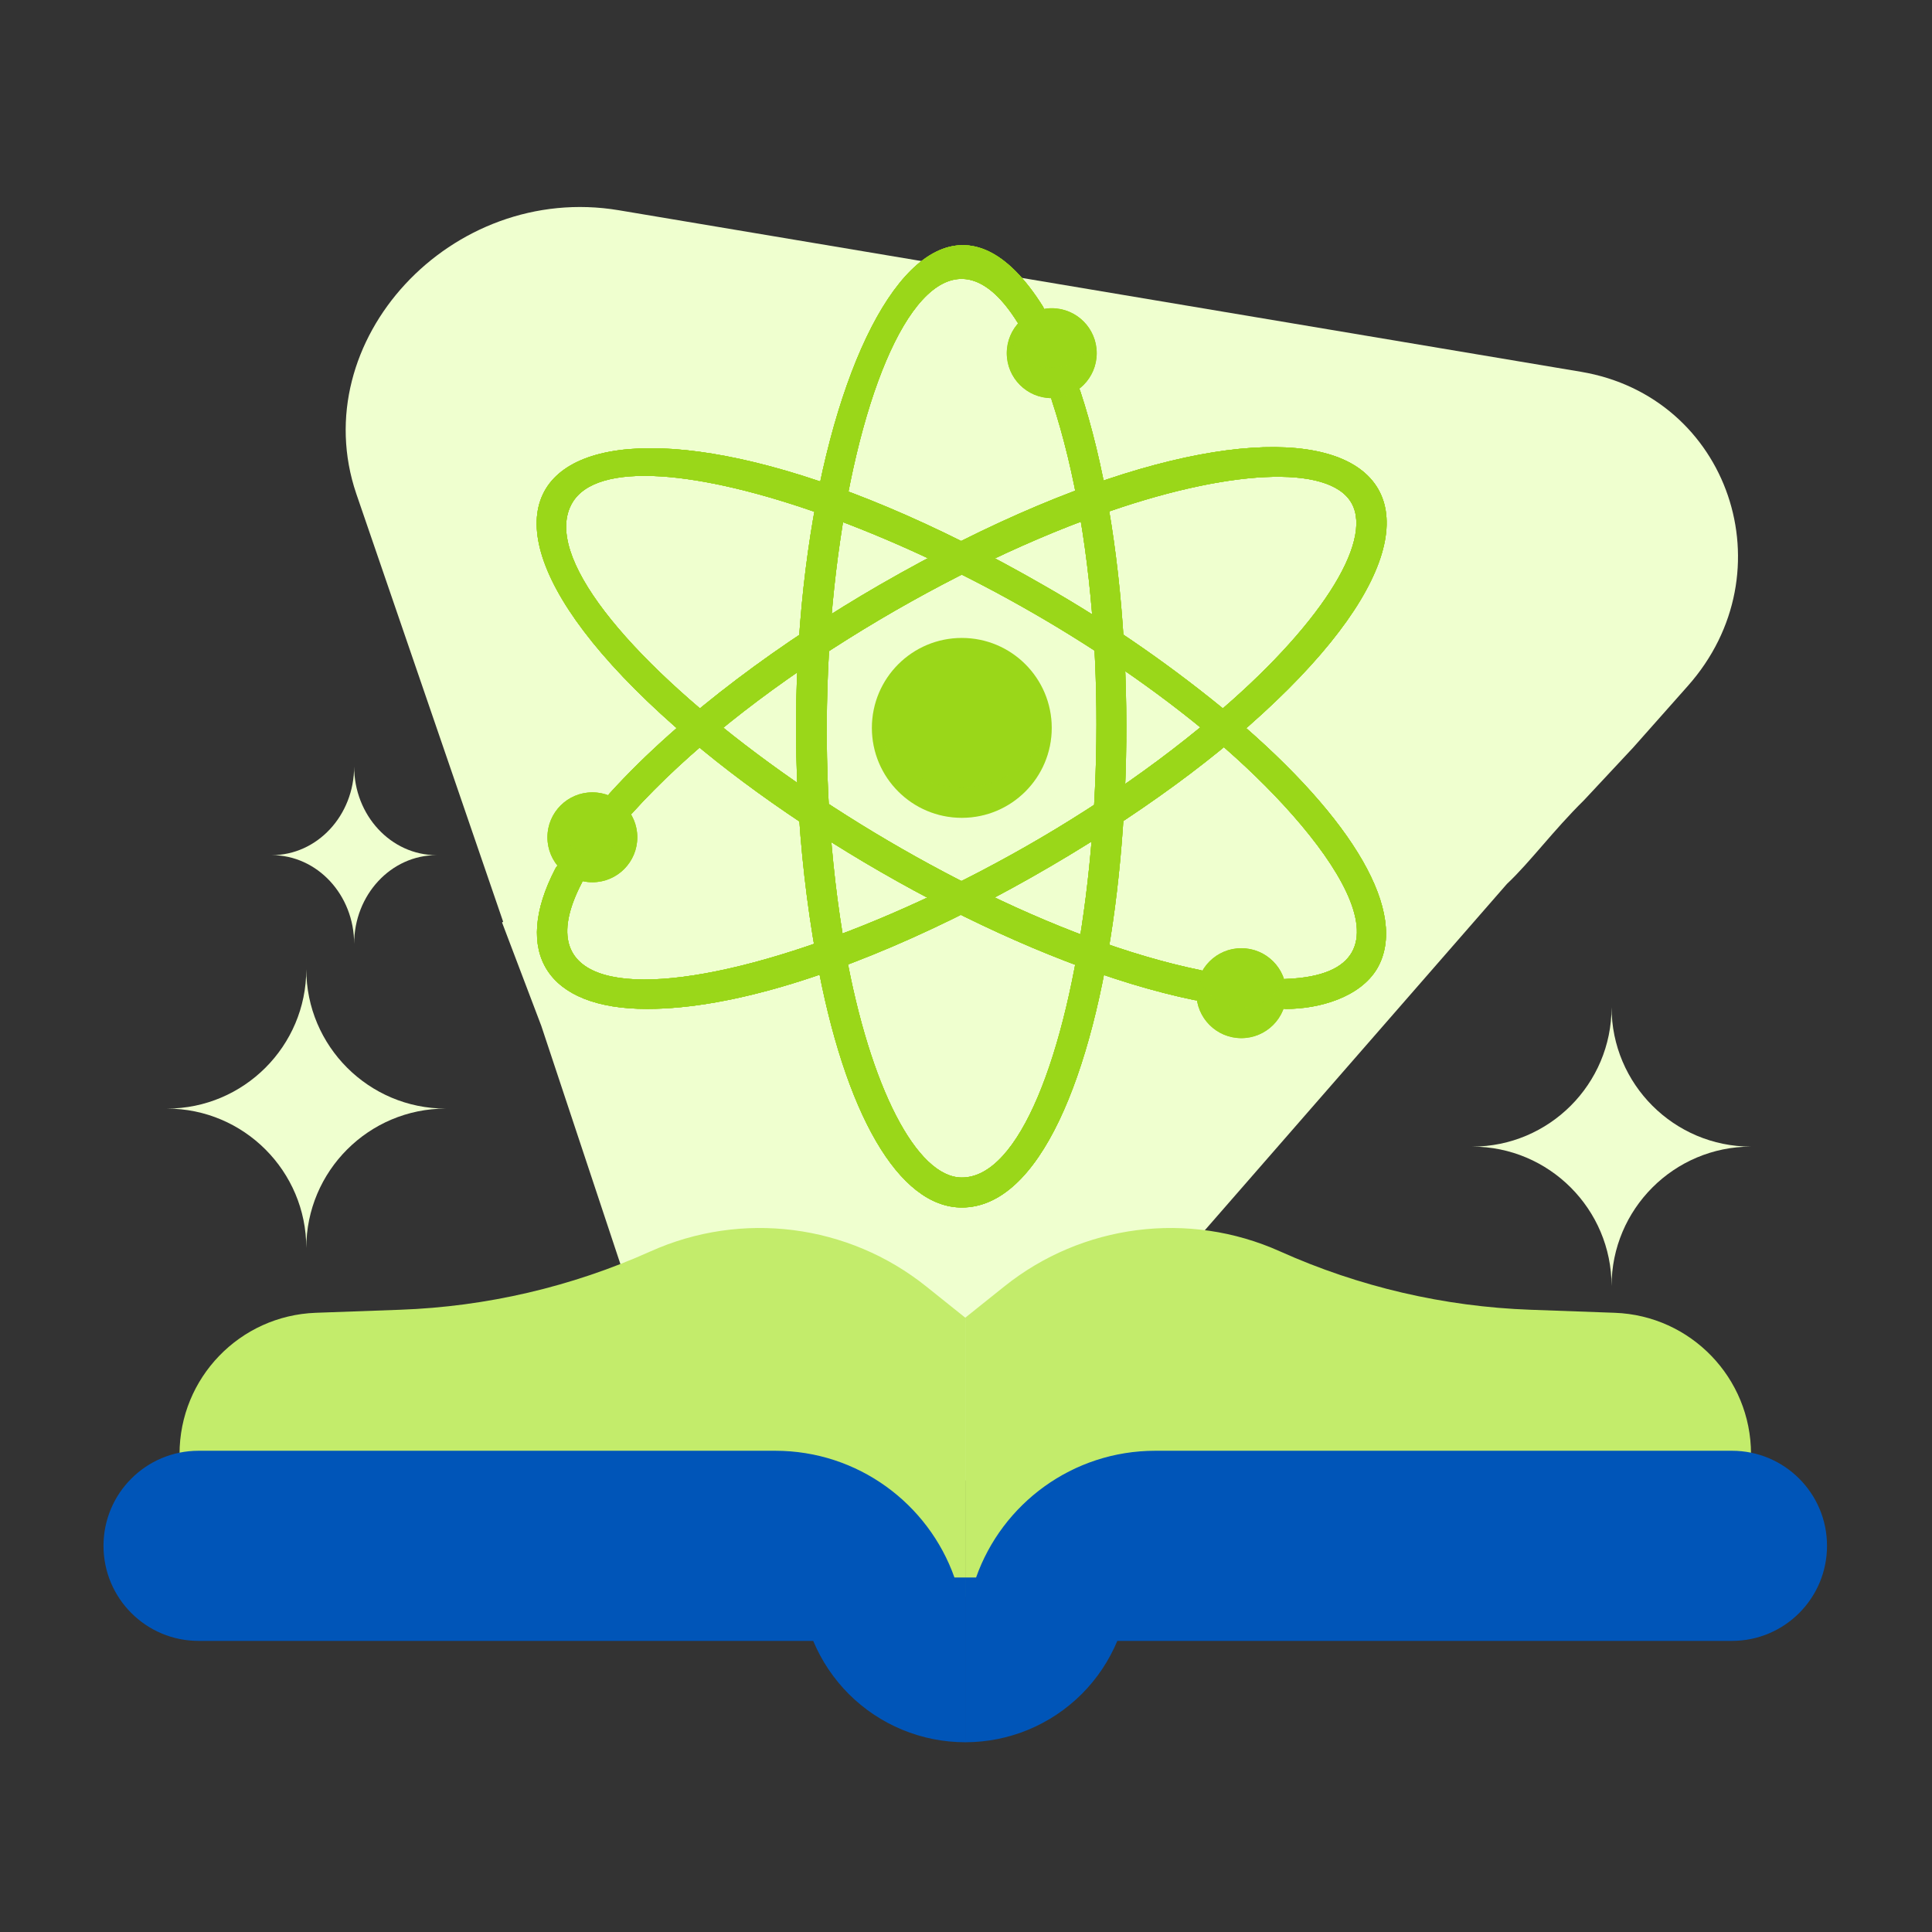 <svg width="56" height="56" viewBox="0 0 56 56" fill="none" xmlns="http://www.w3.org/2000/svg">
<rect x="0" y="0" width="56" height="56" fill="#333333" stroke="none"/>
<path d="M21.329 42.635C22.137 43.22 22.948 43.451 23.572 43.586C25.231 43.947 27.068 43.584 28.619 42.531C29.108 42.199 29.567 41.799 29.978 41.328L43.678 25.622C44.356 24.985 45.008 24.086 45.919 23.188L47.346 21.66L48.922 19.883C51.853 16.583 50.121 11.5 45.828 10.777L17.936 6.094C13.08 5.282 8.825 9.879 10.326 14.308L14.584 26.717L14.552 26.738L15.69 29.736L18.108 37.017C18.108 37.017 18.359 37.789 18.781 38.769L18.791 38.762C19.163 39.556 19.824 40.933 20.416 41.738L20.406 41.745C20.694 42.124 21.013 42.438 21.329 42.635Z" fill="#EFFFCF"/>
<path d="M27.979 46.276V38.194L26.852 37.292C24.589 35.478 21.501 35.084 18.856 36.272C16.567 37.299 14.102 37.874 11.595 37.964L9.153 38.052C6.949 38.132 5.204 39.941 5.204 42.146V46.276H27.979Z" fill="#C3EC6B"/>
<path d="M27.979 46.276V38.194L29.106 37.292C31.369 35.478 34.456 35.084 37.102 36.272C39.39 37.299 41.856 37.874 44.362 37.964L46.805 38.052C49.009 38.132 50.754 39.941 50.754 42.146V46.276H27.979Z" fill="#C3EC6B"/>
<path fill-rule="evenodd" clip-rule="evenodd" d="M5.755 42.051C4.233 42.051 3 43.285 3 44.806C3 46.328 4.233 47.562 5.755 47.562H23.571C23.811 48.137 24.162 48.66 24.602 49.102C25.046 49.545 25.572 49.897 26.152 50.137C26.731 50.377 27.352 50.5 27.979 50.5V45.725H27.665C26.909 43.585 24.868 42.051 22.469 42.051H5.755Z" fill="#0055B8"/>
<path fill-rule="evenodd" clip-rule="evenodd" d="M50.202 42.051C51.724 42.051 52.957 43.285 52.957 44.806C52.957 46.328 51.724 47.562 50.202 47.562H32.386C32.146 48.137 31.796 48.66 31.355 49.102C30.911 49.545 30.385 49.897 29.805 50.137C29.226 50.377 28.605 50.5 27.978 50.5V45.725H28.292C29.048 43.585 31.089 42.051 33.488 42.051H50.202Z" fill="#0055B8"/>
<path d="M7.877 24.787C9.195 24.787 10.265 25.938 10.265 27.358C10.265 25.938 11.334 24.787 12.652 24.787C11.334 24.787 10.265 23.635 10.265 22.215C10.265 23.635 9.195 24.787 7.877 24.787Z" fill="#EFFFCF"/>
<path d="M4.837 32.133C7.067 32.133 8.878 33.945 8.878 36.174C8.878 33.945 10.689 32.133 12.919 32.133C10.689 32.133 8.878 30.322 8.878 28.093C8.878 30.322 7.067 32.133 4.837 32.133Z" fill="#EFFFCF"/>
<path d="M42.671 33.235C44.901 33.235 46.712 35.047 46.712 37.276C46.712 35.047 48.523 33.235 50.753 33.235C48.523 33.235 46.712 31.424 46.712 29.195C46.712 31.424 44.901 33.235 42.671 33.235Z" fill="#EFFFCF"/>
<path d="M27.879 23.705C29.319 23.705 30.485 22.538 30.485 21.098C30.485 19.658 29.319 18.491 27.879 18.491C26.439 18.491 25.272 19.658 25.272 21.098C25.272 22.538 26.439 23.705 27.879 23.705Z" fill="#9AD719"/>
<path d="M27.879 35C26.054 35 24.477 32.289 23.66 27.745C21.406 15.237 26.093 2.317 30.22 8.869C30.282 8.966 30.301 9.085 30.275 9.197C30.249 9.31 30.179 9.407 30.081 9.468C29.983 9.529 29.865 9.549 29.753 9.523C29.64 9.497 29.543 9.427 29.482 9.329C26.141 4.007 22.574 16.814 24.512 27.588C25.22 31.524 26.576 34.131 27.879 34.131C31.215 34.131 33.253 19.968 30.485 11.601C30.454 11.493 30.467 11.377 30.52 11.278C30.572 11.179 30.662 11.104 30.768 11.069C30.875 11.034 30.991 11.042 31.093 11.091C31.194 11.14 31.272 11.226 31.311 11.332C34.069 19.686 32.38 35 27.879 35Z" fill="#9AD719"/>
<path d="M27.879 35C26.054 35 24.477 32.289 23.66 27.745C21.406 15.237 26.093 2.317 30.22 8.869C30.282 8.966 30.301 9.085 30.275 9.197C30.249 9.31 30.179 9.407 30.081 9.468C29.983 9.529 29.865 9.549 29.753 9.523C29.64 9.497 29.543 9.427 29.482 9.329C26.141 4.007 22.574 16.814 24.512 27.588C25.22 31.524 26.576 34.131 27.879 34.131C31.215 34.131 33.253 19.968 30.485 11.601C30.454 11.493 30.467 11.377 30.52 11.278C30.572 11.179 30.662 11.104 30.768 11.069C30.875 11.034 30.991 11.042 31.093 11.091C31.194 11.14 31.272 11.226 31.311 11.332C34.069 19.686 32.38 35 27.879 35Z" fill="#9AD719"/>
<path d="M30.485 11.54C31.205 11.54 31.789 10.957 31.789 10.237C31.789 9.517 31.205 8.934 30.485 8.934C29.766 8.934 29.182 9.517 29.182 10.237C29.182 10.957 29.766 11.54 30.485 11.54Z" fill="#9AD719"/>
<path d="M27.879 35C26.054 35 24.477 32.289 23.66 27.745C21.406 15.237 26.093 2.317 30.22 8.869C30.282 8.966 30.301 9.085 30.275 9.197C30.249 9.31 30.179 9.407 30.081 9.468C29.983 9.529 29.865 9.549 29.753 9.523C29.64 9.497 29.543 9.427 29.482 9.329C26.141 4.007 22.574 16.814 24.512 27.588C25.22 31.524 26.576 34.131 27.879 34.131C31.215 34.131 33.253 19.968 30.485 11.601C30.454 11.493 30.467 11.377 30.52 11.278C30.572 11.179 30.662 11.104 30.768 11.069C30.875 11.034 30.991 11.042 31.093 11.091C31.194 11.14 31.272 11.226 31.311 11.332C34.069 19.686 32.38 35 27.879 35Z" fill="#9AD719"/>
<path d="M27.879 35C26.054 35 24.477 32.289 23.66 27.745C21.406 15.237 26.093 2.317 30.22 8.869C30.282 8.966 30.301 9.085 30.275 9.197C30.249 9.31 30.179 9.407 30.081 9.468C29.983 9.529 29.865 9.549 29.753 9.523C29.64 9.497 29.543 9.427 29.482 9.329C26.141 4.007 22.574 16.814 24.512 27.588C25.22 31.524 26.576 34.131 27.879 34.131C31.215 34.131 33.253 19.968 30.485 11.601C30.454 11.493 30.467 11.377 30.52 11.278C30.572 11.179 30.662 11.104 30.768 11.069C30.875 11.034 30.991 11.042 31.093 11.091C31.194 11.14 31.272 11.226 31.311 11.332C34.069 19.686 32.38 35 27.879 35Z" fill="#9AD719"/>
<path d="M30.485 11.54C31.205 11.54 31.789 10.957 31.789 10.237C31.789 9.517 31.205 8.934 30.485 8.934C29.766 8.934 29.182 9.517 29.182 10.237C29.182 10.957 29.766 11.54 30.485 11.54Z" fill="#9AD719"/>
<path d="M37.284 29.244C37.169 29.244 37.059 29.198 36.977 29.116C36.896 29.035 36.85 28.924 36.85 28.809C36.85 28.694 36.896 28.584 36.977 28.502C37.059 28.421 37.169 28.375 37.284 28.375C41.481 28.21 38.431 24.156 35.203 21.424C28.426 15.694 18.004 12.123 16.584 14.581C14.846 17.592 26.506 26.416 34.791 28.119C34.906 28.142 35.007 28.209 35.072 28.307C35.138 28.405 35.161 28.525 35.138 28.64C35.115 28.755 35.047 28.856 34.95 28.922C34.852 28.987 34.732 29.01 34.617 28.987C29.89 28.014 23.856 24.708 20.007 21.445C10.449 13.335 17.4 9.559 30.268 16.975C32.205 18.081 34.039 19.356 35.751 20.785C39.27 23.765 40.83 26.485 39.922 28.066C39.422 28.918 38.218 29.244 37.284 29.244Z" fill="#9AD719"/>
<path d="M37.284 29.244C37.169 29.244 37.059 29.198 36.977 29.116C36.896 29.035 36.85 28.924 36.85 28.809C36.85 28.694 36.896 28.584 36.977 28.502C37.059 28.421 37.169 28.375 37.284 28.375C41.481 28.21 38.431 24.156 35.203 21.424C28.426 15.694 18.004 12.123 16.584 14.581C14.846 17.592 26.506 26.416 34.791 28.119C34.906 28.142 35.007 28.209 35.072 28.307C35.138 28.405 35.161 28.525 35.138 28.64C35.115 28.755 35.047 28.856 34.95 28.922C34.852 28.987 34.732 29.01 34.617 28.987C29.89 28.014 23.856 24.708 20.007 21.445C10.449 13.335 17.4 9.559 30.268 16.975C32.205 18.081 34.039 19.356 35.751 20.785C39.27 23.765 40.83 26.485 39.922 28.066C39.422 28.918 38.218 29.244 37.284 29.244Z" fill="#9AD719"/>
<path d="M35.981 30.091C36.701 30.091 37.285 29.507 37.285 28.788C37.285 28.068 36.701 27.484 35.981 27.484C35.261 27.484 34.678 28.068 34.678 28.788C34.678 29.507 35.261 30.091 35.981 30.091Z" fill="#9AD719"/>
<path d="M37.284 29.244C37.169 29.244 37.059 29.198 36.977 29.116C36.896 29.035 36.85 28.924 36.85 28.809C36.85 28.694 36.896 28.584 36.977 28.502C37.059 28.421 37.169 28.375 37.284 28.375C41.481 28.21 38.431 24.156 35.203 21.424C28.426 15.694 18.004 12.123 16.584 14.581C14.846 17.592 26.506 26.416 34.791 28.119C34.906 28.142 35.007 28.209 35.072 28.307C35.138 28.405 35.161 28.525 35.138 28.64C35.115 28.755 35.047 28.856 34.95 28.922C34.852 28.987 34.732 29.01 34.617 28.987C29.89 28.014 23.856 24.708 20.007 21.445C10.449 13.335 17.4 9.559 30.268 16.975C32.205 18.081 34.039 19.356 35.751 20.785C39.27 23.765 40.83 26.485 39.922 28.066C39.422 28.918 38.218 29.244 37.284 29.244Z" fill="#9AD719"/>
<path d="M37.284 29.244C37.169 29.244 37.059 29.198 36.977 29.116C36.896 29.035 36.85 28.924 36.85 28.809C36.85 28.694 36.896 28.584 36.977 28.502C37.059 28.421 37.169 28.375 37.284 28.375C41.481 28.21 38.431 24.156 35.203 21.424C28.426 15.694 18.004 12.123 16.584 14.581C14.846 17.592 26.506 26.416 34.791 28.119C34.906 28.142 35.007 28.209 35.072 28.307C35.138 28.405 35.161 28.525 35.138 28.64C35.115 28.755 35.047 28.856 34.95 28.922C34.852 28.987 34.732 29.01 34.617 28.987C29.89 28.014 23.856 24.708 20.007 21.445C10.449 13.335 17.4 9.559 30.268 16.975C32.205 18.081 34.039 19.356 35.751 20.785C39.27 23.765 40.83 26.485 39.922 28.066C39.422 28.918 38.218 29.244 37.284 29.244Z" fill="#9AD719"/>
<path d="M35.981 30.091C36.701 30.091 37.285 29.507 37.285 28.788C37.285 28.068 36.701 27.484 35.981 27.484C35.261 27.484 34.678 28.068 34.678 28.788C34.678 29.507 35.261 30.091 35.981 30.091Z" fill="#9AD719"/>
<path d="M18.756 29.244C15.828 29.244 14.846 27.593 16.093 25.186C16.145 25.084 16.237 25.006 16.347 24.971C16.457 24.936 16.576 24.946 16.679 24.999C16.782 25.052 16.859 25.144 16.894 25.254C16.929 25.364 16.919 25.483 16.866 25.586C13.925 31.233 26.988 27.706 35.169 20.768C38.218 18.2 39.817 15.715 39.174 14.581C38.531 13.447 35.568 13.591 31.828 14.938C27.275 16.562 21.54 19.999 18.321 23.574C18.244 23.66 18.136 23.712 18.021 23.718C17.905 23.724 17.792 23.684 17.706 23.607C17.621 23.53 17.569 23.422 17.563 23.306C17.557 23.191 17.597 23.078 17.674 22.992C19.79 20.663 22.761 18.535 25.489 16.958C38.523 9.446 45.209 13.421 35.751 21.428C31.65 24.904 23.795 29.244 18.756 29.244Z" fill="#9AD719"/>
<path d="M18.756 29.244C15.828 29.244 14.846 27.593 16.093 25.186C16.145 25.084 16.237 25.006 16.347 24.971C16.457 24.936 16.576 24.946 16.679 24.999C16.782 25.052 16.859 25.144 16.894 25.254C16.929 25.364 16.919 25.483 16.866 25.586C13.925 31.233 26.988 27.706 35.169 20.768C38.218 18.2 39.817 15.715 39.174 14.581C38.531 13.447 35.568 13.591 31.828 14.938C27.275 16.562 21.54 19.999 18.321 23.574C18.244 23.66 18.136 23.712 18.021 23.718C17.905 23.724 17.792 23.684 17.706 23.607C17.621 23.53 17.569 23.422 17.563 23.306C17.557 23.191 17.597 23.078 17.674 22.992C19.79 20.663 22.761 18.535 25.489 16.958C38.523 9.446 45.209 13.421 35.751 21.428C31.65 24.904 23.795 29.244 18.756 29.244Z" fill="#9AD719"/>
<path d="M17.17 25.573C17.89 25.573 18.473 24.989 18.473 24.269C18.473 23.55 17.89 22.966 17.17 22.966C16.45 22.966 15.867 23.55 15.867 24.269C15.867 24.989 16.45 25.573 17.17 25.573Z" fill="#9AD719"/>
<path d="M18.756 29.244C15.828 29.244 14.846 27.593 16.093 25.186C16.145 25.084 16.237 25.006 16.347 24.971C16.457 24.936 16.576 24.946 16.679 24.999C16.782 25.052 16.859 25.144 16.894 25.254C16.929 25.364 16.919 25.483 16.866 25.586C13.925 31.233 26.988 27.706 35.169 20.768C38.218 18.2 39.817 15.715 39.174 14.581C38.531 13.447 35.568 13.591 31.828 14.938C27.275 16.562 21.54 19.999 18.321 23.574C18.244 23.66 18.136 23.712 18.021 23.718C17.905 23.724 17.792 23.684 17.706 23.607C17.621 23.53 17.569 23.422 17.563 23.306C17.557 23.191 17.597 23.078 17.674 22.992C19.79 20.663 22.761 18.535 25.489 16.958C38.523 9.446 45.209 13.421 35.751 21.428C31.65 24.904 23.795 29.244 18.756 29.244Z" fill="#9AD719"/>
<path d="M18.756 29.244C15.828 29.244 14.846 27.593 16.093 25.186C16.145 25.084 16.237 25.006 16.347 24.971C16.457 24.936 16.576 24.946 16.679 24.999C16.782 25.052 16.859 25.144 16.894 25.254C16.929 25.364 16.919 25.483 16.866 25.586C13.925 31.233 26.988 27.706 35.169 20.768C38.218 18.2 39.817 15.715 39.174 14.581C38.531 13.447 35.568 13.591 31.828 14.938C27.275 16.562 21.54 19.999 18.321 23.574C18.244 23.66 18.136 23.712 18.021 23.718C17.905 23.724 17.792 23.684 17.706 23.607C17.621 23.53 17.569 23.422 17.563 23.306C17.557 23.191 17.597 23.078 17.674 22.992C19.79 20.663 22.761 18.535 25.489 16.958C38.523 9.446 45.209 13.421 35.751 21.428C31.65 24.904 23.795 29.244 18.756 29.244Z" fill="#9AD719"/>
<path d="M17.17 25.573C17.89 25.573 18.473 24.989 18.473 24.269C18.473 23.55 17.89 22.966 17.17 22.966C16.45 22.966 15.867 23.55 15.867 24.269C15.867 24.989 16.45 25.573 17.17 25.573Z" fill="#9AD719"/>
<g style="mix-blend-mode:multiply" opacity="0.15">
<path d="M27.879 23.705C27.5 23.704 27.126 23.621 26.782 23.462C26.439 23.302 26.134 23.069 25.89 22.779C25.645 22.49 25.467 22.151 25.367 21.785C25.267 21.42 25.248 21.037 25.311 20.663C25.789 23.548 29.968 23.544 30.446 20.663C30.509 21.037 30.49 21.42 30.39 21.785C30.291 22.151 30.112 22.49 29.868 22.779C29.623 23.069 29.319 23.302 28.975 23.462C28.632 23.621 28.258 23.704 27.879 23.705Z" fill="#9AD719"/>
</g>
<g style="mix-blend-mode:multiply" opacity="0.15">
<path d="M30.485 11.54C30.277 11.54 30.072 11.489 29.887 11.393C29.703 11.297 29.544 11.158 29.424 10.988C29.304 10.818 29.226 10.621 29.198 10.415C29.169 10.209 29.191 9.999 29.26 9.803C29.352 10.054 29.518 10.272 29.737 10.425C29.956 10.579 30.218 10.661 30.485 10.661C30.753 10.661 31.014 10.579 31.233 10.425C31.453 10.272 31.619 10.054 31.71 9.803C31.78 9.999 31.801 10.209 31.773 10.415C31.744 10.621 31.667 10.818 31.547 10.988C31.427 11.158 31.268 11.297 31.083 11.393C30.899 11.489 30.694 11.54 30.485 11.54Z" fill="#9AD719"/>
</g>
<g style="mix-blend-mode:multiply" opacity="0.15">
<path d="M37.111 29.439C36.947 29.719 36.685 29.928 36.376 30.025C36.066 30.122 35.732 30.101 35.438 29.965C35.143 29.828 34.91 29.587 34.784 29.288C34.658 28.99 34.648 28.655 34.756 28.349C34.847 28.6 35.014 28.818 35.233 28.971C35.452 29.125 35.713 29.207 35.981 29.207C36.249 29.207 36.51 29.125 36.729 28.971C36.948 28.818 37.115 28.6 37.206 28.349C37.27 28.527 37.295 28.716 37.278 28.904C37.262 29.093 37.205 29.275 37.111 29.439Z" fill="#9AD719"/>
</g>
<g style="mix-blend-mode:multiply" opacity="0.15">
<path d="M17.822 25.399C17.591 25.531 17.325 25.589 17.06 25.566C16.795 25.543 16.544 25.439 16.34 25.269C16.135 25.099 15.988 24.87 15.918 24.614C15.847 24.358 15.856 24.086 15.945 23.835C16.036 24.087 16.203 24.304 16.422 24.457C16.641 24.611 16.902 24.694 17.17 24.694C17.438 24.694 17.699 24.611 17.918 24.457C18.137 24.304 18.304 24.087 18.395 23.835C18.497 24.122 18.495 24.435 18.391 24.721C18.286 25.006 18.085 25.246 17.822 25.399Z" fill="#9AD719"/>
</g>
</svg>
